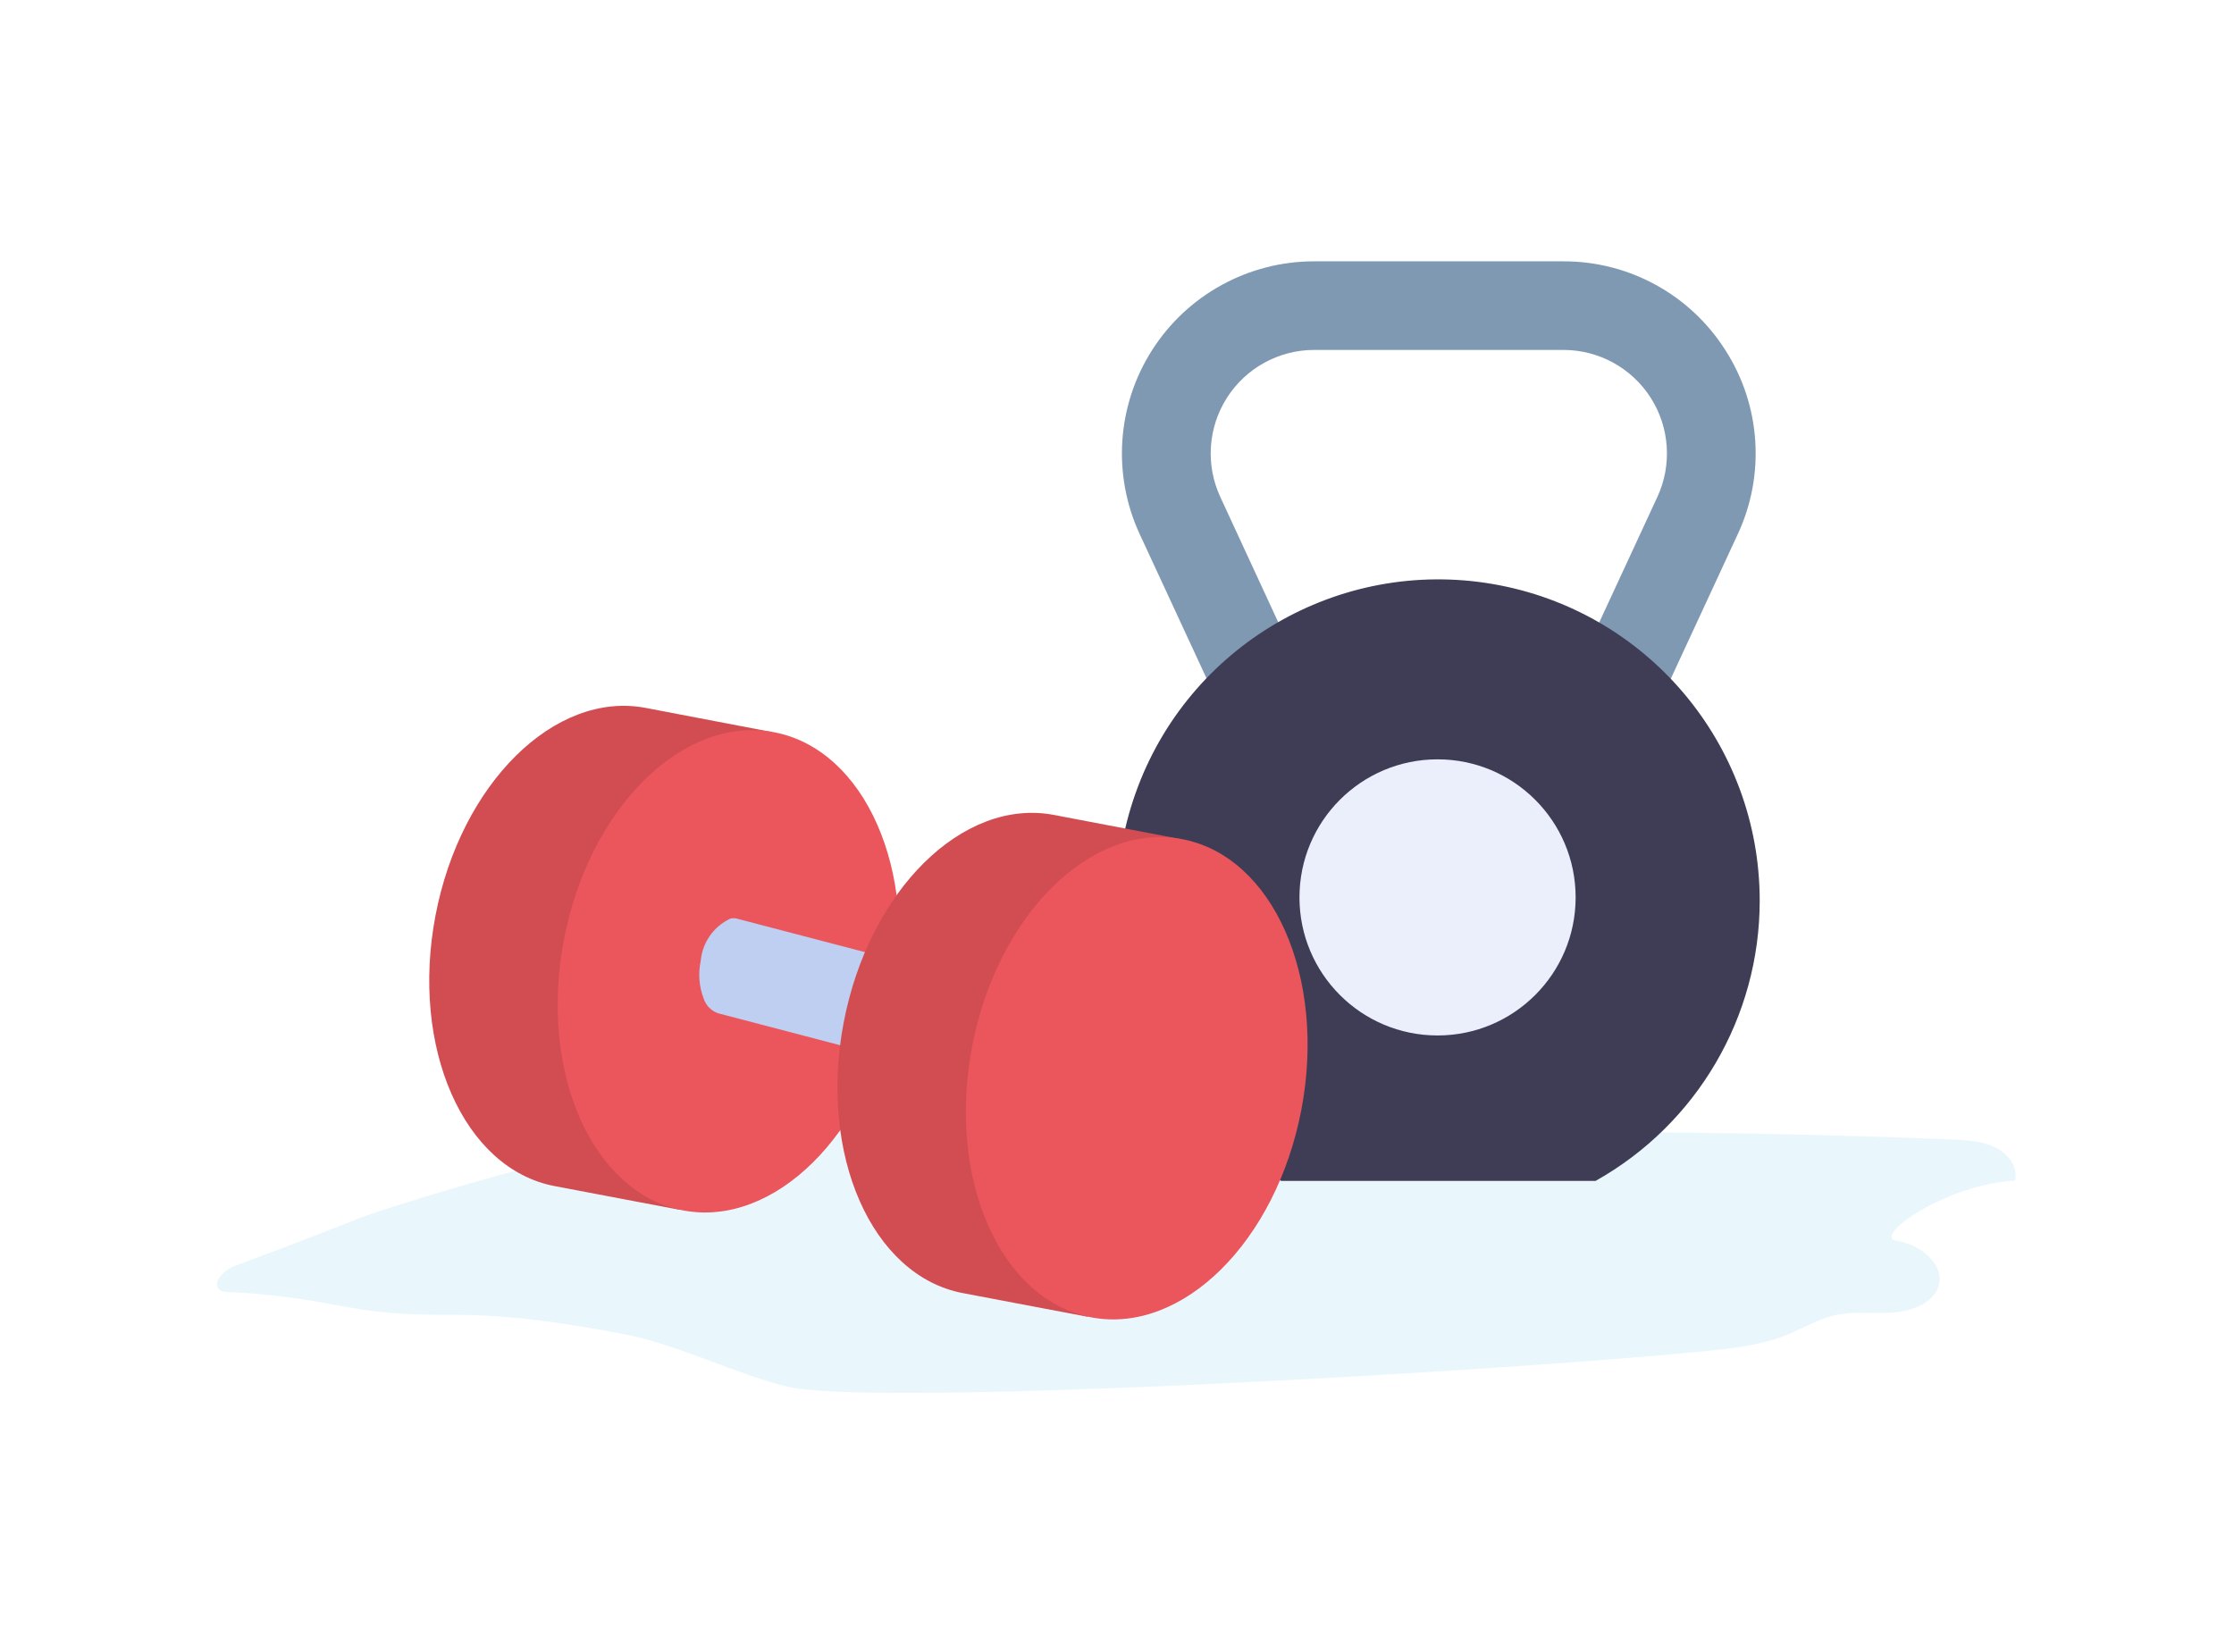 <svg viewBox="0 0 906 670" xmlns="http://www.w3.org/2000/svg">
  <g stroke="none" stroke-width="1" fill="none" fill-rule="evenodd">
    <rect fill="#FFFFFF" x="0" y="0" width="906" height="670"></rect>
    <g transform="translate(88, 106)" fill-rule="nonzero">
      <path d="M488.315,353.836 C559.893,352.486 631.468,353.26 703.041,356.157 C709.198,356.407 715.587,356.727 721.024,359.333 C726.461,361.939 730.646,367.53 729.158,372.901 C701.219,374.222 671.115,395.676 681.103,397.236 C691.09,398.796 701.056,407.192 698.13,415.908 C695.908,422.527 687.479,425.803 679.809,426.389 C672.138,426.974 664.284,425.757 656.786,427.324 C649.661,428.814 643.487,432.684 636.819,435.386 C626.3,439.648 614.639,440.965 603.167,442.085 C515.074,450.686 265.855,464.813 231.214,456.442 C211.467,451.671 186.172,439.23 166.177,435.386 C142.292,430.794 119.125,427.187 94.7,427.324 C51.82,427.566 51.379,421.116 8.572,418.233 C5.386,418.019 1.001,418.671 0.141,415.908 C-0.862,412.684 3.685,408.788 7.127,407.502 C26.629,400.287 48.967,391.648 58.269,387.906 C67.572,384.164 178.48,348.925 224.245,349.589 C240.344,349.823 256.509,350.34 272.493,348.607 C285.591,347.187 298.419,344.271 311.327,341.823 C328.653,338.538 404.055,321.517 415.054,335.328 C423.288,345.666 406.288,347.897 428.372,352.115 C447.601,355.789 468.812,354.204 488.315,353.836 Z" id="Path" fill="#2FB5EE" opacity="0.104"></path>
      <path d="M611.687,35.968 C597.423,13.509 572.64,-0.069 546.034,0 L444.914,0 C418.324,0.002 393.571,13.563 379.256,35.971 C364.941,58.379 363.041,86.539 374.215,110.667 L404.807,176.704 C412.545,166.639 421.898,157.927 432.487,150.923 L406.887,95.563 C400.867,82.563 401.891,67.391 409.604,55.318 C417.316,43.245 430.652,35.938 444.978,35.936 L546.055,35.936 C560.381,35.938 573.717,43.245 581.43,55.318 C589.142,67.391 590.166,82.563 584.146,95.563 L558.301,151.35 C568.859,158.463 578.159,167.284 585.821,177.451 L616.754,110.667 C627.993,86.547 626.081,58.349 611.687,35.968 L611.687,35.968 Z" id="Path" fill="#8099B3"></path>
      <path d="M517.416,130.897 C454.886,120.146 393.701,155.991 372.504,215.793 C351.308,275.596 376.262,341.972 431.605,373 L559.074,373 C600.201,349.943 625.662,306.467 625.651,259.318 C625.646,195.871 579.946,141.648 517.416,130.897 Z" id="Path" fill="#3F3D56"></path>
      <circle id="Oval" fill="#EAEFFB" cx="495" cy="258" r="56"></circle>
      <path d="M146.583,271.218 C164.183,233.096 196.151,207.496 226.125,207.496 C232.5,207.485 238.808,208.807 244.642,211.378 L246.029,208.402 L198.626,186.482 C164.546,170.738 118.381,198.109 95.522,247.613 C72.663,297.117 81.773,350.013 115.853,365.736 L162.711,387.336 L164.066,384.381 C132.749,368.626 124.802,318.365 146.583,271.218 L146.583,271.218 Z" id="Path" fill="#D24D52" transform="translate(164.476, 284.685) rotate(-14) translate(-164.476, -284.685) "></path>
      <ellipse id="Oval" fill="#EA565C" transform="translate(207.474, 287.983) rotate(-79.229) translate(-207.474, -287.983) " cx="207.474" cy="287.983" rx="98.721" ry="67.98"></ellipse>
      <path d="M267.725,289.526 L217.496,262.07 C216.759,261.735 215.958,261.567 215.149,261.579 C207.843,263.028 201.851,268.24 199.405,275.275 C197.078,280.042 196.203,285.386 196.888,290.646 C197.137,293.495 198.688,296.069 201.09,297.622 L248.781,323.702 C249.848,320.79 251.106,317.878 252.44,314.987 C256.606,305.976 261.731,297.44 267.725,289.526 L267.725,289.526 Z" id="Path" fill="#BECFF2" transform="translate(232.193, 292.64) rotate(-14) translate(-232.193, -292.64) "></path>
      <path d="M301.201,384.454 C297.815,360.602 301.637,336.282 312.177,314.619 C329.766,276.507 361.734,250.896 391.718,250.896 C398.094,250.89 404.4,252.212 410.236,254.779 L411.622,251.803 L364.166,229.883 C330.033,214.139 283.921,241.51 261.062,291.014 C238.204,340.518 247.302,393.414 281.393,409.136 L328.252,430.736 L329.638,427.76 C313.728,418.757 303.139,402.631 301.201,384.454 Z" id="Path" fill="#D24D52" transform="translate(330.041, 328.085) rotate(-14) translate(-330.041, -328.085) "></path>
      <ellipse id="Oval" fill="#EA565C" transform="translate(372.997, 331.356) rotate(-79.229) translate(-372.997, -331.356) " cx="372.997" cy="331.356" rx="98.721" ry="67.98"></ellipse>
    </g>
  </g>
</svg>

